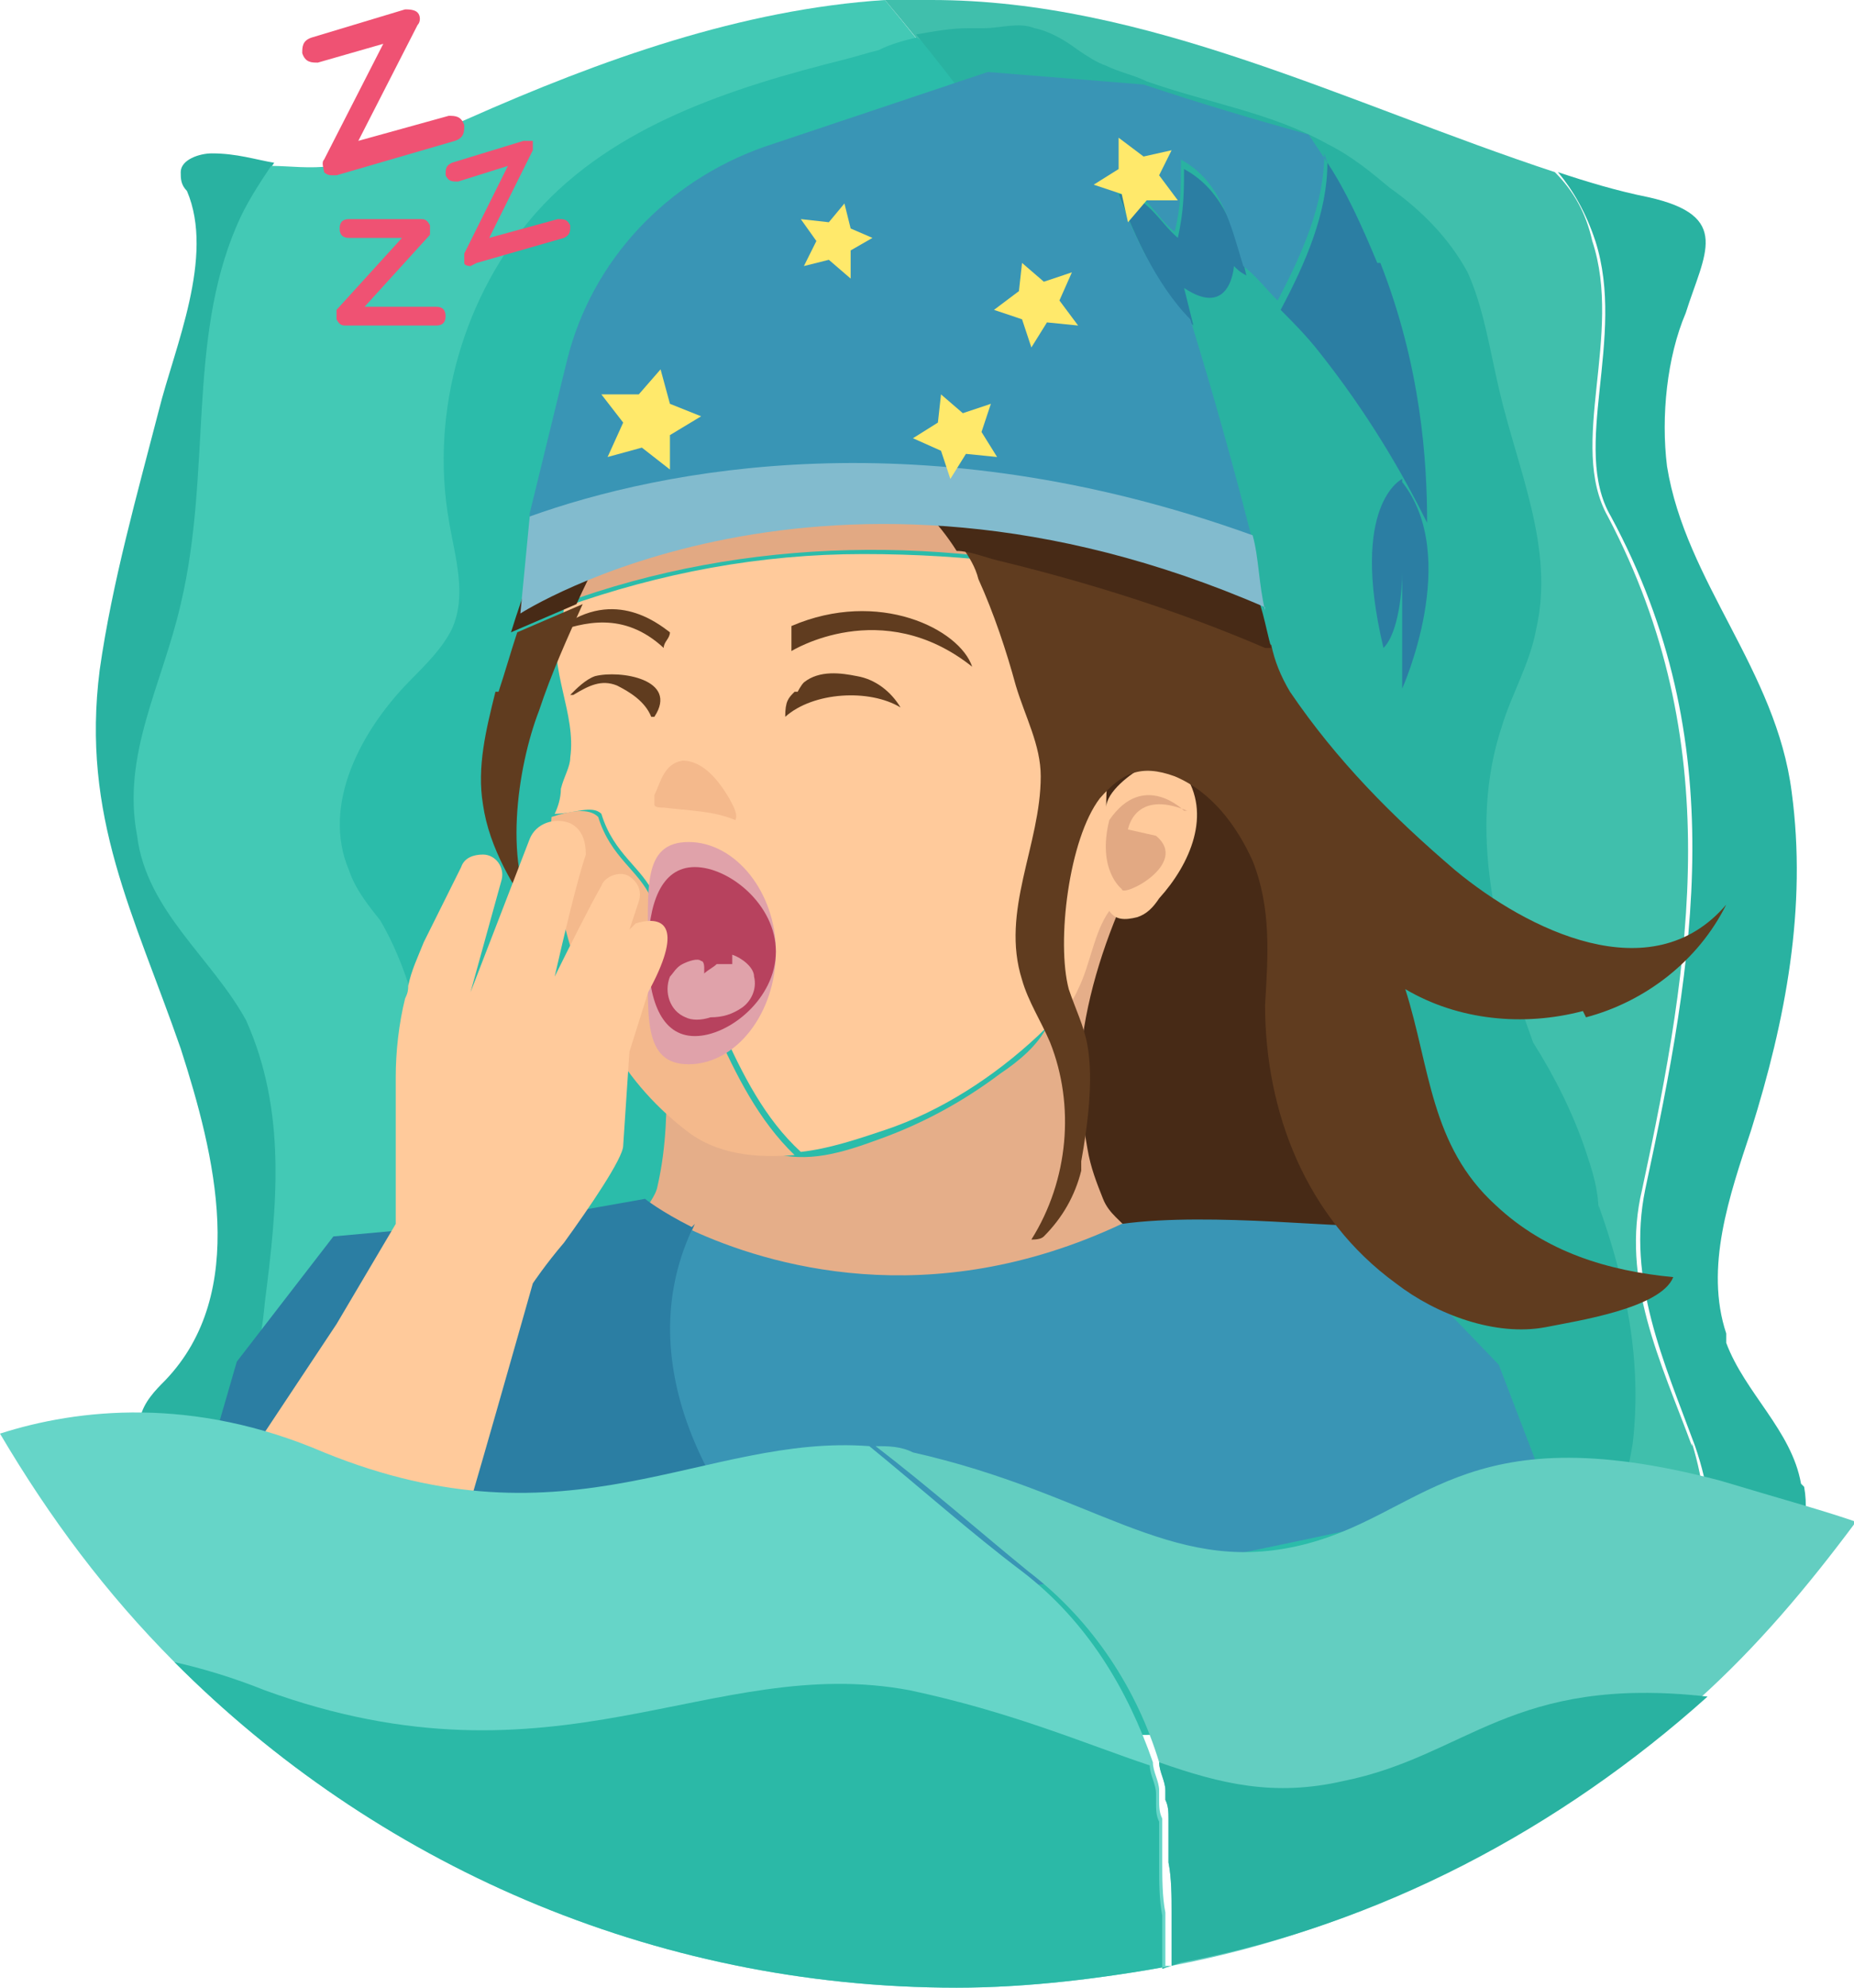 <svg width="84" height="90" viewBox="0 0 84 90" fill="none" xmlns="http://www.w3.org/2000/svg">
<g clip-path="url(#clip0_16098_15822)">
<path d="M11.294 46.063C9.741 43.087 6.776 41.102 6.353 37.701C5.647 34.016 7.482 30.898 8.329 27.213C9.741 21.26 8.611 15.307 10.87 10.063C11.294 9.071 11.858 8.22 12.423 7.37C11.576 7.228 10.729 6.945 9.6 6.945C9.035 6.945 8.188 7.228 8.188 7.795C8.188 8.079 8.188 8.362 8.47 8.646C9.741 11.622 7.906 15.732 7.2 18.567C6.211 22.394 5.082 26.362 4.517 30.331C3.67 36.992 6.07 41.386 8.188 47.48C9.741 52.299 11.294 58.535 7.482 62.504C7.058 62.929 6.494 63.496 6.353 64.205C6.353 65.197 7.623 66.472 9.176 67.606C11.011 64.772 12.141 61.795 12.423 58.677C12.847 54.283 13.27 50.032 11.576 45.921L11.294 46.063Z" fill="#29B2A1"/>
<path d="M40.094 0C33.6 0.425 27.247 2.693 21.177 5.386C19.2 6.236 17.224 7.087 15.106 7.512C13.977 7.654 13.13 7.512 12.283 7.512C11.718 8.362 11.153 9.213 10.73 10.205C8.471 15.449 9.6 21.402 8.188 27.354C7.341 31.039 5.506 34.157 6.212 37.843C6.635 41.244 9.6 43.37 11.153 46.205C12.988 50.315 12.565 54.567 12 58.961C11.718 62.221 10.588 65.197 8.753 67.89C10.588 69.307 12.847 70.441 13.835 70.866C17.647 72.709 21.741 73.417 25.835 74.126C31.624 75.118 37.553 76.11 43.341 75.543C49.13 74.976 54.636 72.85 60.282 72C61.13 68.882 61.694 65.48 61.977 62.079C63.953 39.26 54.636 17.433 40.094 0Z" fill="#43C9B5"/>
<path d="M76.659 65.48C75.247 61.654 73.411 57.968 74.4 53.858C76.659 43.37 78.211 33.591 72.847 23.386C71.011 20.126 73.553 15.165 72.141 10.913C71.859 9.638 71.294 8.646 70.447 7.795C60.988 4.677 51.953 0 42.211 0C41.505 0 40.8 0 40.094 0C54.635 17.291 63.953 39.26 62.117 61.937C61.835 65.339 61.27 68.74 60.423 71.858C62.117 71.575 63.811 71.433 65.505 71.433C69.176 71.433 71.717 74.551 75.67 74.126C77.223 71.858 77.788 69.024 76.659 65.339V65.48Z" fill="#40BFAC"/>
<path d="M81.6 67.181C81.176 64.772 79.058 63.071 78.211 60.803C78.211 60.803 78.211 60.52 78.211 60.378C77.223 57.402 78.353 54.142 79.341 51.165C80.894 46.205 81.882 41.102 81.176 35.858C80.47 30.331 76.376 26.362 75.529 21.118C75.247 18.85 75.529 16.157 76.376 14.173C77.223 11.48 78.494 9.78 74.682 8.929C73.27 8.646 71.859 8.22 70.588 7.795C71.294 8.646 71.859 9.638 72.282 10.913C73.694 15.307 71.153 20.268 72.988 23.386C78.494 33.591 76.8 43.37 74.541 53.858C73.694 57.968 75.388 61.654 76.8 65.48C78.07 69.165 77.505 72 75.811 74.268C75.953 74.268 76.235 74.268 76.376 74.268C79.623 73.559 82.305 70.441 81.741 67.323L81.6 67.181Z" fill="#29B2A1"/>
<path d="M41.506 1.701C40.941 1.843 40.377 1.984 39.812 2.268C39.247 2.409 38.824 2.551 38.259 2.693C33.177 3.968 27.812 5.669 24.283 9.638C21.036 13.323 19.483 18.567 20.33 23.527C20.612 25.228 21.177 26.929 20.471 28.488C20.047 29.339 19.341 30.047 18.636 30.756C16.377 33.024 14.541 36.425 15.812 39.402C16.094 40.252 16.659 40.961 17.224 41.669C19.059 44.787 19.483 48.756 20.189 52.299C20.894 56.835 21.741 61.795 23.577 65.906C25.412 70.016 22.447 72.709 21.741 76.677C21.741 76.819 21.741 77.102 21.741 77.244C34.024 78.094 46.306 78.945 58.589 78.378C60.706 73.276 61.977 67.89 62.4 62.079C64.236 40.11 55.483 18.85 41.788 1.843L41.506 1.701Z" fill="#2BBCAA"/>
<path d="M72.424 54.85C72.424 53.858 72.141 53.008 71.859 52.157C71.294 50.457 70.447 48.756 69.459 47.197C67.765 42.52 66.494 37.559 68.047 32.882C68.471 31.465 69.318 30.047 69.6 28.488C70.447 24.803 68.753 21.26 67.906 17.575C67.482 15.732 67.2 13.89 66.494 12.331C65.647 10.772 64.376 9.496 62.965 8.504C62.118 7.795 61.271 7.087 60.141 6.52C57.6 5.102 54.776 4.677 51.953 3.685C51.388 3.402 50.682 3.26 50.118 2.976C49.694 2.835 49.271 2.551 48.847 2.268C48.282 1.843 47.576 1.417 46.871 1.276C46.165 0.992 45.318 1.276 44.612 1.276C44.471 1.276 44.188 1.276 44.047 1.276C44.047 1.276 44.047 1.276 43.906 1.276C43.059 1.276 42.353 1.417 41.506 1.559C55.341 18.567 63.953 39.827 62.118 61.795C61.694 67.748 60.423 73.134 58.306 78.094C61.271 78.094 64.235 77.811 67.341 77.386C70.588 73.984 73.271 69.874 73.976 65.339C74.4 61.654 73.694 58.11 72.424 54.567V54.85Z" fill="#29B2A1"/>
<path d="M60.141 52.299C59.859 49.748 59.577 47.197 59.294 44.646C59.294 43.087 59.718 41.811 59.718 40.252C59.859 36.283 58.165 32.032 55.482 29.055C54.776 28.346 54.071 27.638 53.082 27.354C51.388 26.929 49.694 28.205 48.847 29.764C48 31.323 48 33.165 48 34.866C48 39.402 48 43.937 48.141 48.472C48.141 50.315 48.141 52.299 48.847 54.142C50.118 57.968 53.647 60.52 57.459 61.654C59.577 62.221 61.835 62.504 63.529 63.779C61.977 60.094 60.565 56.268 60 52.157L60.141 52.299Z" fill="#472A16"/>
<path d="M48.423 34.299L48 39.402C48 39.26 48.141 38.976 48.141 38.835C48.141 37.417 48.141 35.858 48.423 34.441V34.299Z" fill="#B68A8B"/>
<path d="M51.247 55.843C50.823 55.276 50.258 54.992 49.976 54.283C49.694 53.575 49.411 52.866 49.27 52.016C48.988 50.457 48.847 48.898 48.988 47.48C49.27 44.929 50.117 42.378 51.247 39.968C50.117 40.819 49.411 42.094 48.847 43.37C48.423 44.362 48 45.496 47.435 46.488C47.011 47.339 46.164 48.047 45.317 48.614C43.623 49.89 41.788 50.882 39.811 51.591C38.258 52.157 36.564 52.724 34.87 52.157C33.035 51.591 32.047 50.032 30.917 48.614C30.776 48.331 30.352 48.189 30.211 48.331C30.211 50.173 30.211 51.874 29.788 53.717C29.647 54.567 28.094 55.701 29.082 56.268L35.576 59.669C35.717 59.669 35.858 59.669 36 59.669L49.553 58.819C49.835 58.819 50.117 58.677 50.258 58.394L51.247 57.118C51.529 56.693 51.529 56.268 51.247 55.984V55.843Z" fill="#E5AE89"/>
<path d="M51.53 26.646C50.541 24.803 48.989 22.252 48.565 22.11C46.306 21.118 43.906 20.409 41.647 19.559C38.824 18.567 35.436 16.016 32.33 16.583C30.494 17.008 29.083 18.425 27.953 19.843C26.965 21.118 27.106 22.252 26.541 23.528C26.541 23.528 26.541 23.811 26.541 23.953C26.541 25.087 25.836 26.362 25.412 27.354C33.883 24.236 43.059 24.236 51.53 26.504V26.646Z" fill="#E2A983"/>
<path d="M29.506 40.677C28.941 39.402 27.67 38.835 27.105 36.992C26.682 36.567 25.835 36.709 24.988 36.992C24.847 38.551 25.129 40.252 25.553 41.811C26.541 45.638 27.953 48.756 31.058 51.165C32.47 52.299 34.306 52.441 36 52.299C32.753 49.181 31.905 44.079 29.364 40.677H29.506Z" fill="#F4B98C"/>
<path d="M53.506 35.291C53.506 35.291 53.506 35.291 53.506 35.15C53.365 34.866 53.083 34.583 52.659 34.583C52.377 34.583 52.095 34.583 51.812 34.724C51.248 35.008 50.118 35.858 50.118 36.567C50.118 34.866 50.401 33.307 50.824 31.606C51.106 30.331 51.248 29.055 51.106 27.638C50.965 26.362 50.542 26.362 49.412 26.079C48.283 25.795 47.153 25.654 46.024 25.512C43.765 25.228 41.506 25.087 39.106 25.087C34.447 25.087 29.93 25.937 25.553 27.496C25.553 27.779 25.412 28.063 25.271 28.205C24.848 30.331 26.118 32.315 25.836 34.299C25.836 34.724 25.553 35.15 25.412 35.717C25.412 36.142 25.271 36.567 25.13 36.85C25.977 36.85 26.824 36.425 27.247 36.85C27.812 38.693 29.083 39.26 29.648 40.535C32.189 44.079 33.036 49.181 36.283 52.157C37.553 52.016 38.824 51.59 40.095 51.165C42.636 50.315 45.036 48.756 47.012 46.913C47.718 46.205 48.424 45.779 48.847 44.787C49.412 43.654 49.553 42.236 50.259 41.244C50.542 41.669 50.965 41.669 51.53 41.528C51.953 41.386 52.236 41.102 52.518 40.677C53.93 39.118 54.918 36.85 53.648 35.008L53.506 35.291Z" fill="#FFCA9B"/>
<path d="M31.341 55.559C29.93 54.85 29.224 54.283 29.224 54.283L24.424 55.134L15.106 55.984L10.729 61.654L8.471 69.449C8.471 69.449 22.306 73.843 22.871 74.409C23.153 74.693 30.494 73.701 37.412 72.709C32.33 68.315 28.659 61.512 31.483 55.417L31.341 55.559Z" fill="#2B7EA3"/>
<path d="M49.553 71.433C49.977 71.858 70.024 67.323 70.024 67.323L67.906 61.795C67.906 61.795 61.553 55.134 61.412 55.417C61.412 55.701 54.918 54.85 50.824 55.417C42.071 59.528 34.73 57.26 31.341 55.701C28.518 61.795 32.188 68.598 37.271 72.992C43.483 72.142 49.271 71.433 49.553 71.575V71.433Z" fill="#3995B5"/>
<path d="M35.153 43.087C35.153 45.921 33.318 48.189 31.2 48.189C29.083 48.189 29.365 45.921 29.365 43.087C29.365 40.252 29.083 38.126 31.2 38.126C33.318 38.126 35.153 40.394 35.153 43.087Z" fill="#E0A2AA"/>
<path d="M31.482 39.26C29.929 39.26 29.364 40.961 29.364 43.087C29.364 45.213 29.929 46.913 31.482 46.913C33.035 46.913 35.153 45.213 35.153 43.087C35.153 40.961 33.035 39.26 31.482 39.26Z" fill="#B7425E"/>
<path d="M33.177 43.654C32.895 43.654 32.612 43.654 32.471 43.654C32.33 43.795 32.047 43.937 31.906 44.079V43.795C31.906 43.795 31.906 43.512 31.765 43.512C31.624 43.37 31.2 43.512 30.918 43.654C30.636 43.795 30.494 44.079 30.353 44.221C30.071 44.929 30.353 45.779 31.059 46.063C31.342 46.205 31.765 46.205 32.189 46.063C32.753 46.063 33.177 45.921 33.6 45.638C34.024 45.354 34.306 44.787 34.165 44.221C34.165 43.795 33.6 43.37 33.177 43.228V43.654Z" fill="#E0A2AA"/>
<path d="M25.835 31.465C26.117 31.181 26.541 30.756 26.964 30.614C28.094 30.331 30.776 30.756 29.647 32.457C29.647 32.457 29.647 32.457 29.506 32.457C29.223 31.748 28.517 31.323 27.953 31.039C27.247 30.756 26.682 31.039 25.976 31.465H25.835Z" fill="#603C1F"/>
<path d="M36.141 31.323C36.141 31.323 36.282 31.039 36.423 30.898C37.129 30.331 38.117 30.472 38.823 30.614C39.67 30.756 40.376 31.323 40.8 32.032C39.388 31.181 36.847 31.323 35.576 32.457C35.576 31.748 35.717 31.606 36 31.323H36.141Z" fill="#603C1F"/>
<path d="M29.648 36C29.93 35.433 30.071 34.583 30.918 34.441C31.906 34.441 32.612 35.433 33.036 36.142C33.177 36.425 33.459 36.85 33.318 37.134C32.33 36.709 31.2 36.709 30.071 36.567C29.93 36.567 29.648 36.567 29.648 36.425C29.648 36.425 29.648 36.142 29.648 36Z" fill="#F4B98C"/>
<path d="M35.858 29.48C35.858 29.48 39.953 26.929 44.047 30.189C43.482 28.488 39.811 26.646 35.858 28.346V29.48Z" fill="#603C1F"/>
<path d="M30.353 28.63C29.789 28.205 27.671 26.504 25.13 28.63C26.401 28.205 28.236 27.638 30.071 29.339C30.071 29.055 30.353 28.913 30.353 28.63Z" fill="#603C1F"/>
<path d="M22.447 31.323C22.024 33.024 21.6 34.724 21.882 36.425C22.165 38.41 23.294 40.252 24.424 41.811C22.73 39.402 23.435 34.724 24.424 32.173C24.988 30.473 25.694 28.913 26.4 27.354C25.412 27.779 24.424 28.205 23.435 28.63C23.153 29.48 22.871 30.473 22.588 31.323H22.447Z" fill="#603C1F"/>
<path d="M71.858 46.063C74.541 45.354 76.941 43.512 78.211 40.961C74.823 44.929 69.176 42.094 65.929 39.402C63.105 36.992 60.564 34.441 58.447 31.323C58.023 30.614 57.741 29.905 57.599 29.197C53.647 27.496 49.553 26.221 45.458 25.228C44.894 25.087 44.188 24.945 43.623 24.803C43.905 25.228 44.188 25.654 44.329 26.221C45.035 27.779 45.599 29.48 46.023 31.039C46.447 32.457 47.153 33.732 47.153 35.15C47.153 38.268 45.317 41.244 46.305 44.362C46.588 45.354 47.153 46.205 47.576 47.197C48.705 50.032 48.423 53.433 46.729 56.126C46.87 56.126 47.153 56.126 47.294 55.984C48.141 55.134 48.705 54.142 48.988 53.008C48.988 53.008 48.988 52.724 48.988 52.583C49.27 51.024 49.553 48.898 49.27 47.339C49.129 46.488 48.705 45.638 48.423 44.787C47.858 42.661 48.423 37.984 49.835 36.142C50.823 35.008 51.67 34.583 53.223 35.15C54.917 35.858 56.047 37.417 56.752 38.976C57.599 41.102 57.458 43.228 57.317 45.496C57.317 50.315 59.153 55.134 63.247 58.11C65.082 59.528 67.764 60.52 70.023 60.094C71.435 59.811 75.247 59.244 75.811 57.827C72.847 57.543 70.023 56.693 67.764 54.567C64.799 51.874 64.799 48.331 63.67 44.787C66.07 46.205 69.035 46.488 71.717 45.779L71.858 46.063Z" fill="#603C1F"/>
<path d="M57.6 29.339C57.318 28.346 57.177 27.213 56.612 26.221C55.483 23.811 54.071 21.402 52.236 19.417C48.706 15.307 45.036 12.898 39.389 13.039C36.706 13.039 33.318 13.606 30.777 14.598C28.095 15.732 26.259 17.858 25.553 20.551C25.271 21.402 25.13 22.252 24.847 23.244C24.424 25.087 23.718 26.787 23.153 28.63C24.142 28.205 25.13 27.779 26.118 27.354C26.824 25.795 27.671 24.236 28.377 22.677C28.942 21.543 29.506 20.41 30.353 19.559C32.33 17.716 33.883 18.85 36 19.559C38.965 20.693 41.647 22.252 43.342 24.945C43.906 24.945 44.612 25.228 45.177 25.37C49.271 26.362 53.365 27.638 57.318 29.339H57.6Z" fill="#472A16"/>
<path d="M53.647 7.512C53.647 8.646 53.647 9.496 53.365 10.772C52.518 10.063 51.953 8.787 50.683 8.787C51.389 10.63 52.518 13.181 54.071 14.74C53.788 13.606 53.647 13.039 53.647 13.039C55.765 14.457 55.906 12.047 55.906 12.047C56.047 12.189 56.188 12.331 56.471 12.472C56.047 10.63 55.483 8.646 53.647 7.654V7.512Z" fill="#2B7EA3"/>
<path d="M62.4 11.905C61.694 10.205 60.988 8.646 60.141 7.37C60.141 9.638 59.153 11.905 58.023 14.031C58.588 14.598 59.153 15.165 59.718 15.874C61.976 18.709 63.529 21.402 64.659 23.669C64.659 20.835 64.376 16.583 62.541 11.905H62.4Z" fill="#2B7EA3"/>
<path d="M60.141 7.37C59.859 6.945 59.577 6.52 59.294 6.095C56.753 5.386 54.353 4.677 51.812 3.827L44.753 3.26L34.588 6.661C30.212 8.22 26.824 11.764 25.694 16.299L24 23.244V26.787C23.859 26.787 36.988 18.284 56.894 26.787C56.612 25.654 56.894 24.945 56.612 23.953C55.483 19.559 54.494 16.299 53.93 14.457C52.377 12.898 51.247 10.347 50.541 8.504C51.953 8.504 52.377 9.921 53.224 10.488C53.506 9.354 53.506 8.504 53.506 7.228C55.341 8.22 55.765 10.205 56.33 12.047C56.894 12.473 57.318 13.039 57.883 13.606C59.012 11.48 60 9.213 60 6.945L60.141 7.37Z" fill="#3995B5"/>
<path d="M57.317 27.496C37.411 18.85 23.576 27.779 23.576 27.779L24 23.386C29.929 21.26 41.788 18.85 56.753 24.236C57.035 25.228 57.035 26.504 57.317 27.638V27.496Z" fill="#82BBCE"/>
<path d="M63.529 21.685C63.529 21.685 61.129 22.819 62.682 29.339C63.388 28.63 63.529 26.646 63.529 25.937V31.181C63.529 31.181 66.212 25.228 63.529 21.827V21.685Z" fill="#2B7EA3"/>
<path d="M30.353 21.26L29.082 20.268L27.529 20.693L28.235 19.134L27.247 17.858H28.941L29.929 16.724L30.353 18.284L31.765 18.85L30.353 19.701V21.26Z" fill="#FFE96B"/>
<path d="M48.847 14.74L47.435 14.598L46.729 15.732L46.306 14.457L45.035 14.031L46.165 13.181L46.306 11.905L47.294 12.756L48.565 12.331L48 13.606L48.847 14.74Z" fill="#FFE96B"/>
<path d="M53.364 9.071H51.953L51.106 10.063L50.823 8.787L49.553 8.362L50.682 7.654V6.236L51.812 7.087L53.082 6.803L52.517 7.937L53.364 9.071Z" fill="#FFE96B"/>
<path d="M45.176 20.693L43.764 20.551L43.058 21.685L42.635 20.41L41.364 19.843L42.494 19.134L42.635 17.858L43.623 18.709L44.894 18.284L44.47 19.559L45.176 20.693Z" fill="#FFE96B"/>
<path d="M38.541 12.614L37.553 11.764L36.423 12.047L36.988 10.913L36.282 9.921L37.553 10.063L38.259 9.213L38.541 10.346L39.529 10.772L38.541 11.339V12.614Z" fill="#FFE96B"/>
<path d="M28.518 42.094L28.941 40.819C29.083 40.394 28.941 39.968 28.518 39.685C28.094 39.402 27.388 39.685 27.247 40.11C26.683 41.102 25.835 42.803 25.13 44.221C25.553 42.378 26.118 39.968 26.541 38.693C26.541 38.126 26.4 37.559 25.835 37.276C25.13 36.992 24.283 37.276 24 37.984L21.318 44.929L22.73 39.827C22.871 39.26 22.447 38.693 21.883 38.693C21.459 38.693 21.035 38.835 20.894 39.26L19.2 42.661C18.918 43.37 18.636 43.937 18.494 44.646C18.494 44.787 18.494 44.929 18.353 45.213C18.071 46.346 17.93 47.622 17.93 48.756V55.417L15.247 59.953L11.859 65.055L10.447 67.181L12.847 68.031C12.847 68.031 20.471 71.008 20.612 70.299C20.894 69.591 24.141 58.11 24.141 58.11C24.141 58.11 24.706 57.26 25.553 56.268C26.683 54.709 28.235 52.441 28.235 51.874L28.518 47.622L29.365 44.929C30.918 42.094 30.212 41.386 28.8 41.811L28.518 42.094Z" fill="#FFCA9B"/>
<path d="M53.082 89.008C49.977 89.575 46.588 90 43.341 90C29.506 90 16.941 84.331 7.906 75.26C4.8 72.142 2.259 68.74 0 64.913C3.529 63.779 8.753 63.213 14.682 65.764C25.835 70.299 31.906 64.913 39.388 65.48C41.647 67.323 44.047 69.449 46.306 71.15C49.271 73.417 51.106 76.535 52.235 79.795C52.235 80.221 52.518 80.646 52.518 81.071C52.518 81.213 52.518 81.354 52.518 81.496C52.518 81.779 52.518 82.063 52.659 82.346C52.659 82.488 52.659 82.63 52.659 82.772C52.659 83.055 52.659 83.197 52.659 83.48C52.659 83.48 52.659 83.622 52.659 83.764C52.659 83.906 52.659 84.189 52.659 84.331C52.659 85.039 52.659 85.89 52.8 86.598C52.8 86.74 52.8 86.882 52.8 87.024C52.8 87.732 52.8 88.299 52.8 89.008H53.082Z" fill="#66D5C8"/>
<path d="M84 69.024C81.883 71.858 79.624 74.551 76.942 76.961C70.306 82.913 62.118 87.307 53.083 89.008C53.083 88.299 53.083 87.732 53.083 87.024C53.083 86.882 53.083 86.74 53.083 86.598C53.083 85.89 53.083 85.039 52.941 84.331C52.941 84.189 52.941 83.906 52.941 83.764C52.941 83.764 52.941 83.622 52.941 83.48C52.941 83.197 52.941 83.055 52.941 82.772C52.941 82.63 52.941 82.488 52.941 82.347C52.941 82.063 52.941 81.779 52.8 81.496C52.8 81.354 52.8 81.213 52.8 81.071C52.8 80.646 52.518 80.221 52.518 79.795C51.53 76.535 49.553 73.417 46.589 71.15C44.33 69.307 42.071 67.323 39.671 65.48C40.236 65.48 40.8 65.48 41.365 65.764C49.553 67.606 52.941 71.291 58.73 70.016C64.518 68.74 66.071 63.921 77.93 67.039C80.753 67.89 82.871 68.457 84.424 69.024H84Z" fill="#63CEC1"/>
<path d="M53.083 89.008C49.977 89.575 46.589 90 43.342 90C29.506 90 16.942 84.331 7.906 75.26C9.177 75.543 10.589 75.969 12 76.535C25.271 81.354 32.189 74.835 41.224 76.535C45.883 77.528 49.13 78.945 52.094 79.937C52.094 80.362 52.377 80.787 52.377 81.213C52.377 81.354 52.377 81.496 52.377 81.638C52.377 81.921 52.377 82.205 52.518 82.488C52.518 82.63 52.518 82.772 52.518 82.913C52.518 83.197 52.518 83.339 52.518 83.622C52.518 83.622 52.518 83.764 52.518 83.906C52.518 84.047 52.518 84.331 52.518 84.472C52.518 85.181 52.518 86.031 52.659 86.74C52.659 86.882 52.659 87.024 52.659 87.165C52.659 87.874 52.659 88.441 52.659 89.15L53.083 89.008Z" fill="#2BB9A7"/>
<path d="M53.082 89.008C53.082 88.299 53.082 87.732 53.082 87.024C53.082 86.882 53.082 86.74 53.082 86.598C53.082 85.89 53.082 85.039 52.941 84.331C52.941 84.189 52.941 83.906 52.941 83.764C52.941 83.764 52.941 83.622 52.941 83.48C52.941 83.197 52.941 83.055 52.941 82.772C52.941 82.63 52.941 82.488 52.941 82.347C52.941 82.063 52.941 81.78 52.8 81.496C52.8 81.354 52.8 81.213 52.8 81.071C52.8 80.646 52.518 80.221 52.518 79.795C55.341 80.787 57.741 81.354 60.847 80.646C66.494 79.512 68.471 75.827 77.365 76.819C70.729 82.772 62.541 87.165 53.506 88.866L53.082 89.008Z" fill="#29B2A1"/>
<path d="M19.906 14.74H15.671C15.529 14.74 15.388 14.74 15.247 14.457C15.247 14.315 15.247 14.173 15.247 14.031L18.212 10.772H15.812C15.529 10.772 15.388 10.63 15.388 10.347C15.388 10.063 15.529 9.921 15.812 9.921H19.059C19.2 9.921 19.341 9.921 19.482 10.205C19.482 10.347 19.482 10.488 19.482 10.63L16.518 13.89H19.765C20.047 13.89 20.188 14.031 20.188 14.315C20.188 14.598 20.047 14.74 19.765 14.74H19.906Z" fill="#EF5273"/>
<path d="M21.318 12.047C21.318 12.047 21.035 12.047 21.035 11.905C21.035 11.905 21.035 11.622 21.035 11.48L23.012 7.512L20.753 8.22C20.471 8.22 20.33 8.22 20.189 7.937C20.189 7.654 20.189 7.512 20.471 7.37L23.718 6.378C23.859 6.378 24 6.378 24.141 6.378C24.141 6.378 24.141 6.661 24.141 6.803L22.165 10.772L25.271 9.921C25.553 9.921 25.694 9.921 25.835 10.205C25.835 10.488 25.835 10.63 25.553 10.772L21.6 11.905L21.318 12.047Z" fill="#EF5273"/>
<path d="M15.106 7.937C14.965 7.937 14.824 7.937 14.683 7.795C14.683 7.654 14.541 7.37 14.683 7.228L17.365 1.984L14.4 2.835C14.118 2.835 13.835 2.835 13.694 2.409C13.694 2.126 13.694 1.843 14.118 1.701L18.353 0.425C18.494 0.425 18.777 0.425 18.918 0.567C19.059 0.709 19.059 0.992 18.918 1.134L16.235 6.378L20.33 5.244C20.612 5.244 20.894 5.244 21.035 5.669C21.035 5.953 21.035 6.236 20.612 6.378L15.247 7.937C15.247 7.937 15.247 7.937 15.106 7.937Z" fill="#EF5273"/>
<path d="M53.647 36.709C53.647 36.709 51.812 34.866 50.259 37.134C49.694 39.402 50.823 40.252 50.823 40.252C50.823 40.677 53.929 39.118 52.376 37.843L51.106 37.559C51.106 37.559 51.388 35.717 53.788 36.709H53.647Z" fill="#E2A983"/>
</g>
<defs>
<clipPath id="clip0_16098_15822">
<rect width="84" height="90" fill="white"/>
</clipPath>
</defs>
</svg>
